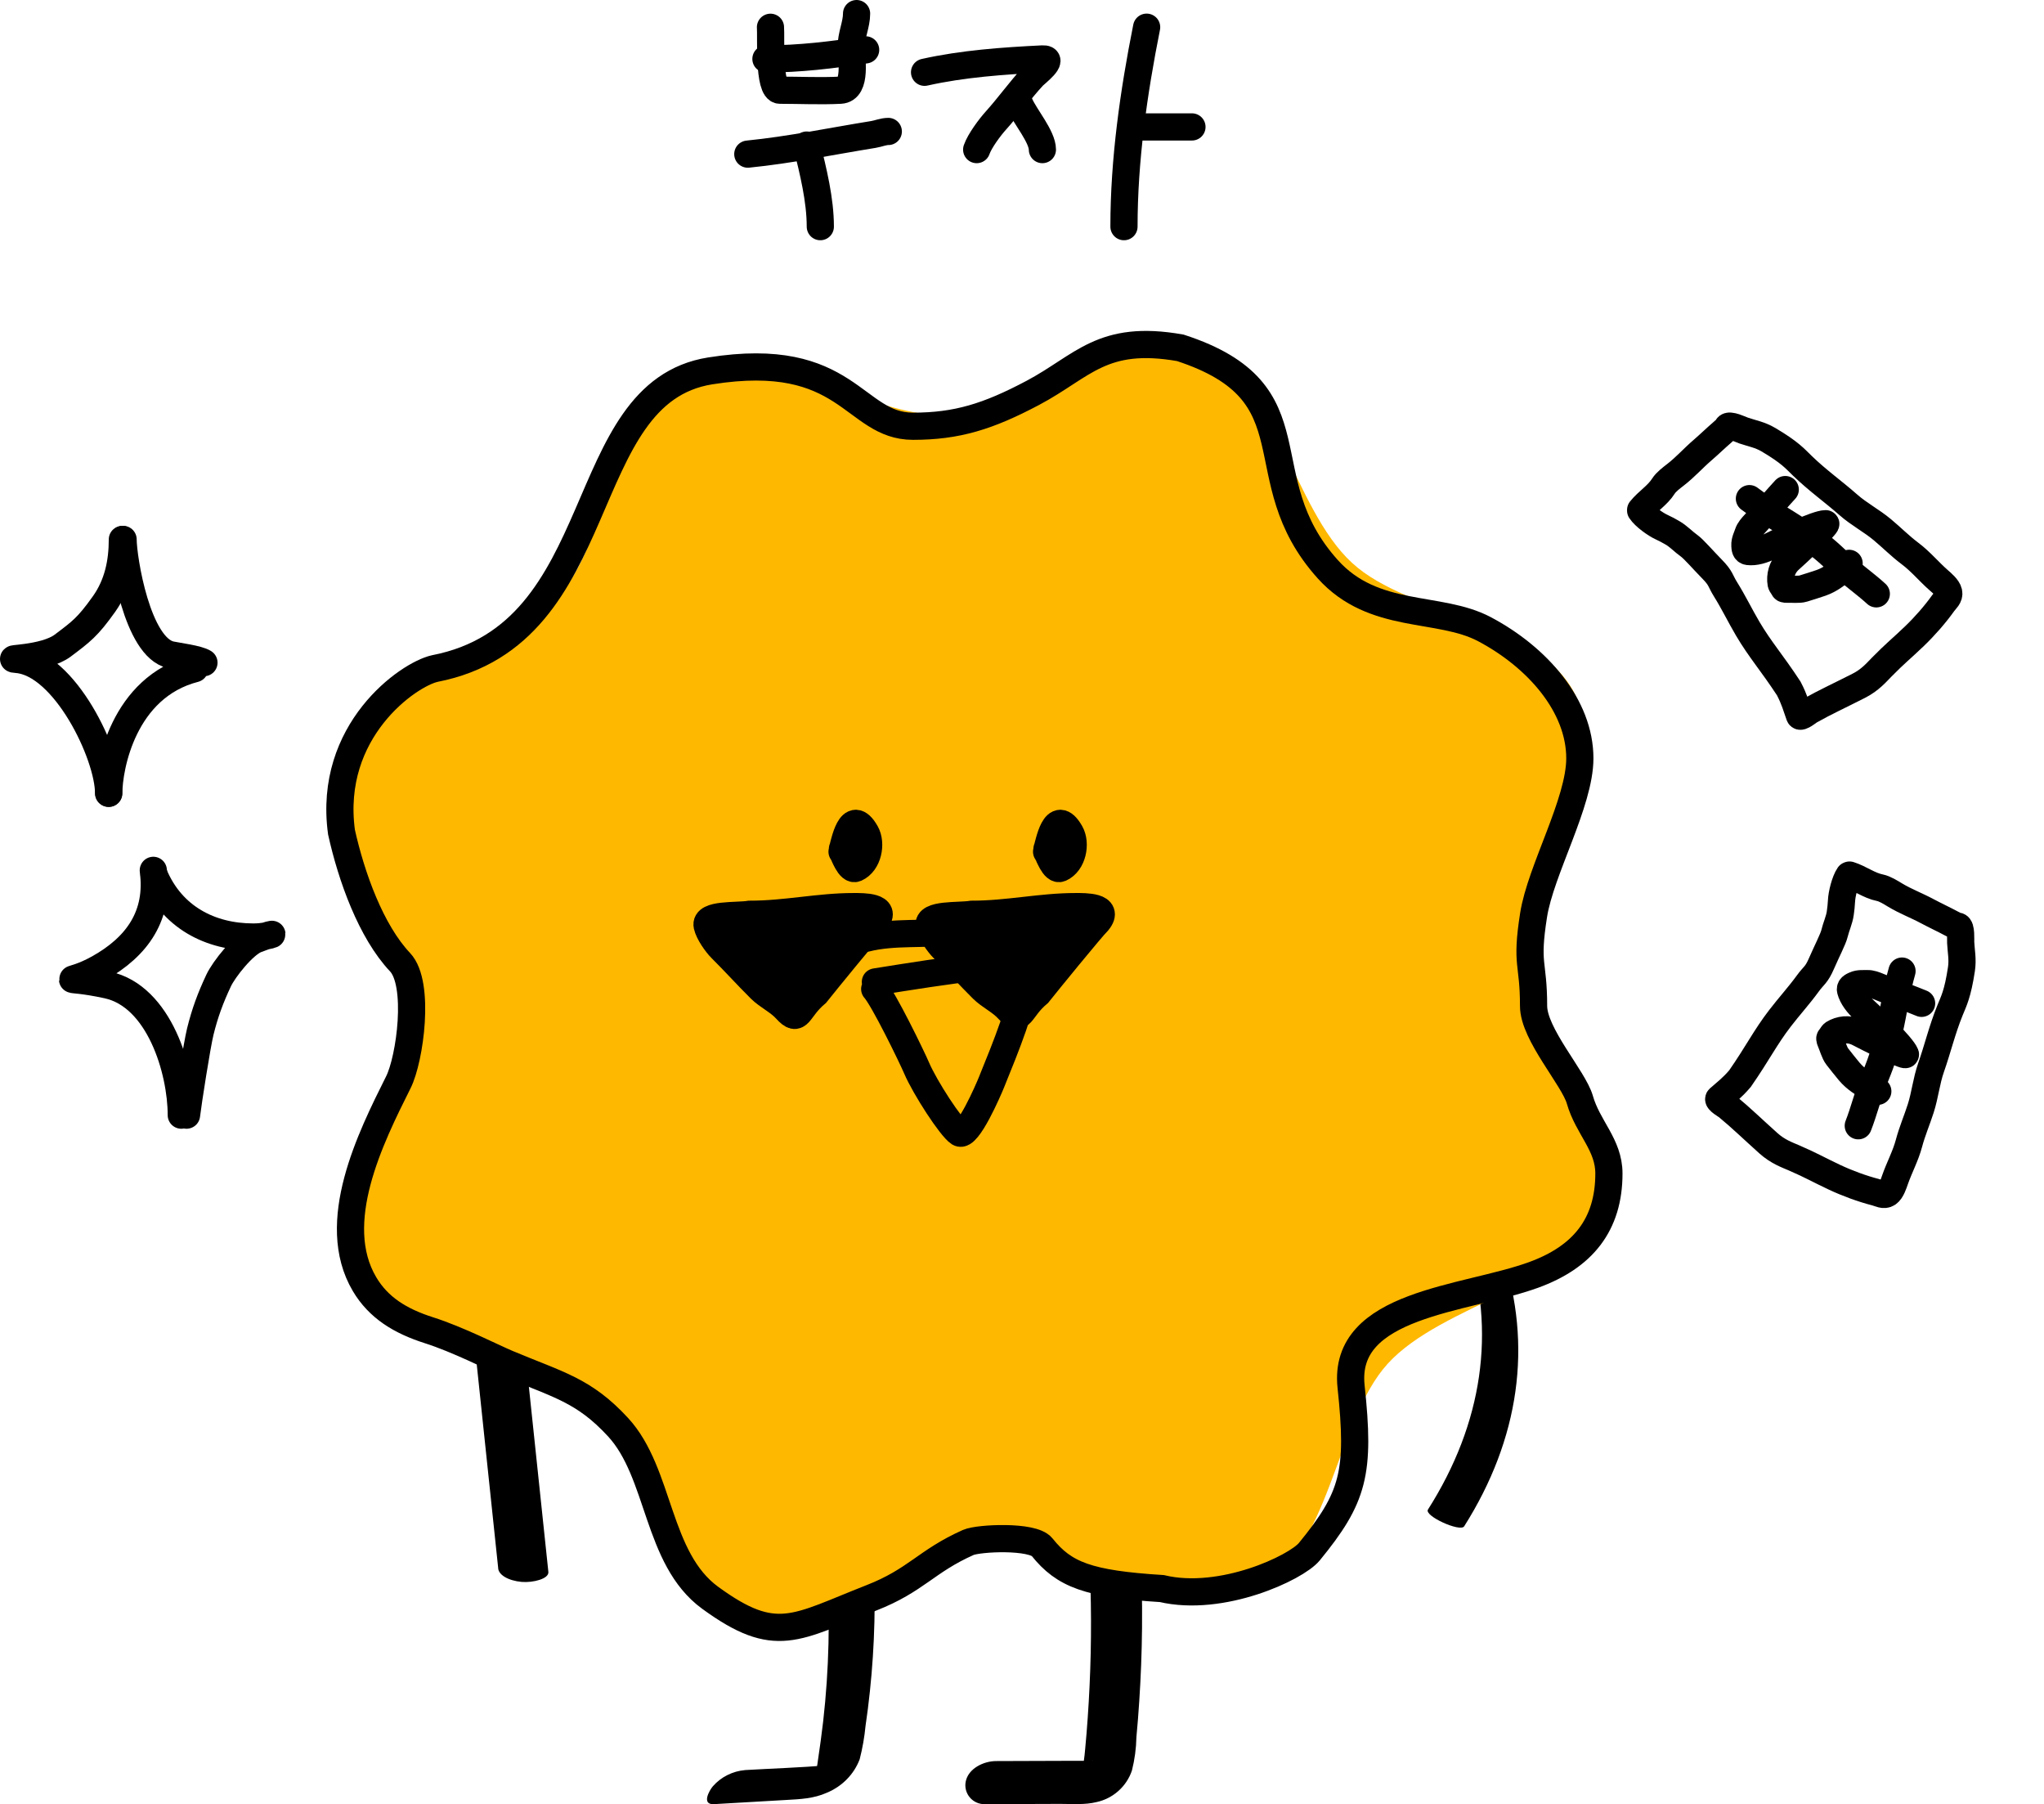 <svg width="451" height="398" viewBox="0 0 451 398" fill="none" xmlns="http://www.w3.org/2000/svg">
<path d="M240.315 342.717C240.825 352.45 240.872 362.206 240.408 371.928C240.199 376.466 239.851 381.523 239.445 385.75C239.352 386.706 239.271 387.685 239.12 388.63C239.039 389.102 238.911 389.54 238.795 390.001C238.679 390.461 238.865 389.759 238.9 389.701C239.132 389.344 239.526 389.148 239.027 389.517C239.584 389.102 240.269 388.791 240.814 388.434C241.359 388.077 241.092 388.353 240.744 388.434C239.712 388.641 241.51 388.434 240.454 388.434C239.398 388.434 238.041 388.434 236.846 388.434L219.77 388.492C217.066 388.492 213.633 390.116 213.076 393.041C212.955 393.663 212.979 394.303 213.144 394.913C213.31 395.524 213.613 396.089 214.031 396.567C214.449 397.044 214.971 397.42 215.557 397.668C216.143 397.915 216.778 398.027 217.414 397.995L233.911 397.937C236.521 397.937 239.364 398.179 241.927 397.545C243.73 397.156 245.4 396.308 246.773 395.084C248.146 393.86 249.175 392.303 249.758 390.565C250.365 388.156 250.696 385.687 250.744 383.205C250.999 380.567 251.197 377.929 251.371 375.291C251.726 369.916 251.931 364.541 251.985 359.165C252.047 353.022 251.912 346.879 251.58 340.736C251.429 337.902 248.157 336.578 245.663 337.119C243.169 337.66 240.152 339.791 240.315 342.774V342.717Z" fill="black"/>
<path d="M182.44 345.272C183.195 356.754 182.925 368.278 181.632 379.716C181.293 382.627 180.895 385.516 180.462 388.405C180.335 389.44 180.135 390.465 179.866 391.474C179.782 391.754 179.68 392.028 179.561 392.295C180.004 391.514 180.618 390.836 181.362 390.308C182.106 389.78 182.961 389.414 183.867 389.237C183.645 389.237 182.405 389.451 182.627 389.428C176.578 389.923 170.483 390.125 164.434 390.474C163.056 390.591 161.715 390.968 160.488 391.583C159.262 392.199 158.173 393.04 157.285 394.06C156.466 395.015 154.735 398.152 157.531 397.994L173.443 397.073C176.59 396.893 179.526 396.78 182.44 395.476C184.106 394.786 185.608 393.776 186.853 392.508C188.099 391.24 189.061 389.74 189.682 388.102C190.307 385.671 190.741 383.198 190.98 380.705C191.355 378.179 191.675 375.643 191.94 373.095C192.478 368.013 192.809 362.914 192.934 357.795C193.09 351.95 192.969 346.112 192.572 340.281C192.419 337.965 188.535 339.382 187.412 339.966C185.657 340.866 182.311 342.956 182.463 345.272H182.44Z" fill="black"/>
<path d="M323.631 273.745C330.135 293.571 327.192 313.946 315.07 333.014C314.172 334.409 322.208 338.046 323.062 336.71C335.278 317.382 338.176 296.737 331.491 276.662C330.656 275.364 329.001 274.259 326.806 273.536C325.799 273.164 323.215 272.466 323.631 273.698V273.745Z" fill="black"/>
<path d="M103.005 280.235L109.916 345.853C109.918 346.594 110.437 347.312 111.384 347.881C112.33 348.45 113.644 348.836 115.098 348.97C117.655 349.178 121.156 348.278 120.995 346.765L114.085 281.147C114.093 280.406 113.58 279.688 112.636 279.118C111.693 278.548 110.379 278.163 108.925 278.03C106.345 277.822 102.844 278.722 103.005 280.235Z" fill="black"/>
<path d="M347.764 153.671C355.56 170.447 337.772 193.43 338.566 210.856C339.371 228.918 358.872 250.222 352.847 266.987C346.821 283.752 318.271 287.515 306.164 300.865C294.493 313.74 293.516 342.859 276.855 350.721C260.194 358.583 237.37 340.659 220.065 341.458C202.139 342.269 180.971 361.906 164.322 355.839C147.672 349.772 143.935 321.023 130.678 308.831C117.892 297.079 88.974 296.095 81.236 279.318C73.497 262.541 91.216 239.558 90.434 222.133C89.629 204.071 70.128 182.767 76.153 166.001C82.178 149.236 110.729 145.473 122.836 132.123C134.507 119.248 135.484 90.129 152.145 82.279C168.806 74.429 191.63 92.329 208.935 91.542C226.872 90.731 248.029 71.094 264.678 77.162C281.328 83.228 285.065 111.977 298.322 124.169C311.039 135.91 339.957 136.894 347.764 153.671Z" fill="#FFB800"/>
<path d="M193.152 216.612C200.974 215.362 208.857 214.105 216.719 213.199C218.922 212.946 227.572 210.362 226.97 213.67C225.33 222.675 222.182 230.326 218.764 238.756C218.064 240.485 213.493 251.08 211.652 249.91C209.811 248.74 204.087 239.891 202.275 235.669C201.136 233.015 194.982 220.374 193 218.175" stroke="black" stroke-width="6" stroke-linecap="round"/>
<path d="M230.927 187.885C231.374 188.418 232.529 192.181 233.982 191.535C236.689 190.331 237.508 186.074 236.165 183.712C232.795 177.784 231.423 186.323 231.014 187.263" stroke="black" stroke-width="6" stroke-linecap="round"/>
<path d="M185.795 187.885C186.241 188.418 187.397 192.181 188.849 191.535C191.556 190.331 192.375 186.074 191.032 183.712C187.662 177.784 186.29 186.323 185.881 187.263" stroke="black" stroke-width="6" stroke-linecap="round"/>
<path d="M27 119C27 124.085 25.982 128.986 22.951 133.255C19.336 138.345 17.892 139.364 13.842 142.418C9.793 145.473 0.33 145.204 3.72 145.473C14.259 146.31 23.964 166.455 23.964 175" stroke="black" stroke-width="6" stroke-linecap="round"/>
<path d="M27.16 119C27.16 123.207 30.267 142.859 37.694 144.455C39.226 144.784 43.687 145.335 45 146.181M42.961 147.509C27.16 151.582 24 169.264 24 175" stroke="black" stroke-width="6" stroke-linecap="round"/>
<path d="M33.825 192C35.143 201.845 30.381 208.788 21.77 213.595C14.671 217.558 12.842 214.938 23.691 217.282C35.14 219.756 40 236.1 40 246" stroke="black" stroke-width="6" stroke-linecap="round"/>
<path d="M34 193C37.928 202.347 46.383 206.708 55.898 206.708C60.247 206.708 62.12 205.063 56.535 207.236C53.743 208.322 49.408 213.822 48.249 216.282C46.431 220.145 45.209 223.455 44.196 227.554C43.459 230.537 41.48 243.218 41.156 246" stroke="black" stroke-width="6" stroke-linecap="round"/>
<path d="M227.886 86.669C217.992 91.91 211.106 94.029 201.446 94.029C188.226 94.029 187.21 76.968 156.702 81.819C126.195 86.669 135.347 139.817 95.931 147.482C90.079 148.783 72.298 161.184 75.349 183.569C77.536 193.415 81.85 205.459 88.275 212.266C92.749 217.007 90.482 233.574 87.897 238.747L87.805 238.931C81.811 250.924 72.41 269.737 80.434 283.285C83.492 288.449 88.275 291.425 94.671 293.46C101.066 295.495 108.814 299.472 111.958 300.789C123.257 305.522 128.84 306.672 136.364 314.828C145.737 324.988 144.802 343.797 156.702 352.475C171.224 363.065 175.485 359.057 192.294 352.475C202.188 348.602 204.343 344.404 213.649 340.265C215.888 339.27 227.849 338.693 229.92 341.283C234.792 347.376 240.089 349.423 256.359 350.44C269.579 353.563 286.009 345.837 288.901 342.3C298.674 330.349 300.146 324.902 298.111 305.896C296.137 287.465 323.269 286.747 338.376 281.25C349.241 277.297 355 270.191 355 258.865C355 252.512 350.354 248.783 348.585 242.585C347.226 237.828 338.376 228.166 338.376 221.913C338.376 212.028 336.614 213.13 338.376 201.885C339.933 191.958 348.585 177.053 348.585 167.289C348.585 155.707 339.282 145.017 327.543 138.799C317.519 133.489 303.137 136.877 292.968 125.572C274.664 105.222 290.934 86.669 260.427 76.731C243.14 73.679 238.963 80.8 227.886 86.669Z" stroke="black" stroke-width="6" stroke-linecap="round"/>
<path d="M165.416 201.69C173.442 201.69 180.644 200 188.299 200C190.451 200 195.971 199.901 193.272 203.255C191.784 204.735 182.043 216.687 180.084 219.154C175.895 222.66 176.385 225.911 173.442 222.66C171.797 220.842 169.408 219.775 167.777 218.153C164.788 215.181 162.105 212.201 159.152 209.264C158.039 208.157 156.384 205.782 156.036 204.226C155.432 201.522 162.575 202.161 165.416 201.69Z" fill="black" stroke="black" stroke-width="6" stroke-linecap="round"/>
<path d="M214.416 201.69C222.442 201.69 229.644 200 237.299 200C239.451 200 244.971 199.901 242.272 203.255C240.784 204.735 231.043 216.687 229.084 219.154C224.895 222.66 225.385 225.911 222.442 222.66C220.797 220.842 218.408 219.775 216.777 218.153C213.788 215.181 211.105 212.201 208.152 209.264C207.039 208.157 205.384 205.782 205.036 204.226C204.432 201.522 211.575 202.161 214.416 201.69Z" fill="black" stroke="black" stroke-width="6" stroke-linecap="round"/>
<path d="M191 207C197.378 205.385 204.056 206.334 210.502 205.407C211.64 205.244 212.849 205 214 205" stroke="black" stroke-width="6" stroke-linecap="round"/>
<path d="M170 6.018C170.179 7.907 169.489 19.9 172.078 19.9C176.516 19.9 181.005 20.125 185.437 19.9C189.155 19.711 187.812 12.562 187.812 10.343C187.812 7.743 189 5.408 189 3" stroke="black" stroke-width="6" stroke-linecap="round"/>
<path d="M169 13C176.447 13 183.644 12.115 191 11" stroke="black" stroke-width="6" stroke-linecap="round"/>
<path d="M165 34C174.336 33.068 183.482 31.15 192.721 29.66C193.836 29.48 194.879 29 196 29" stroke="black" stroke-width="6" stroke-linecap="round"/>
<path d="M178 32C179.417 37.727 181 44.074 181 50" stroke="black" stroke-width="6" stroke-linecap="round"/>
<path d="M204 15.945C212.409 14.059 221.421 13.422 230.026 13.004C232.92 12.864 228.498 16.218 227.908 16.86C225.04 19.974 222.572 23.448 219.737 26.596C218.41 28.07 216.161 31.075 215.5 33" stroke="black" stroke-width="6" stroke-linecap="round"/>
<path d="M225 23C226.157 25.691 230 30.158 230 33" stroke="black" stroke-width="6" stroke-linecap="round"/>
<path d="M253 6C250.13 20.353 248 35.332 248 50" stroke="black" stroke-width="6" stroke-linecap="round"/>
<path d="M250 28C254.203 28 258.89 28 263 28" stroke="black" stroke-width="6" stroke-linecap="round"/>
<path d="M362 112.503C363.532 110.579 365.717 109.31 367.03 107.232C367.623 106.294 368.874 105.369 369.757 104.682C371.881 103.03 373.584 101.094 375.617 99.341C377.154 98.016 378.582 96.621 380.105 95.31C380.46 95.005 380.901 94.618 381.138 94.208C381.539 93.516 384.091 94.757 384.695 94.966C386.538 95.603 388.313 95.881 390.199 96.999C394.962 99.819 395.996 101.117 397.685 102.753C401.032 105.994 404.434 108.377 407.83 111.366C410.174 113.429 412.921 114.848 415.299 116.827C417.366 118.547 419.283 120.489 421.43 122.099C423.799 123.874 425.57 126.068 427.782 128.008C428.467 128.609 429.754 129.672 429.966 130.644C430.187 131.653 429.269 132.329 428.764 133.038C426.965 135.565 424.652 138.195 422.413 140.343C419.532 143.105 418.232 144.071 415.197 147.159C414.008 148.368 412.643 150 410.168 151.265C406.091 153.347 402.747 154.864 399.362 156.777C399.095 156.929 397.255 158.428 397.059 157.88C396.318 155.808 395.973 154.363 394.688 151.885C390.915 146.13 388.35 143.306 385.626 138.689C383.942 135.833 382.493 132.822 380.732 130.006C379.536 128.095 379.785 127.605 377.762 125.547C375.738 123.489 373.715 121.117 372.703 120.401C371.485 119.54 370.295 118.259 369.012 117.534C368.221 117.087 367.514 116.683 366.632 116.285C365.258 115.664 362.853 113.937 362 112.635" stroke="black" stroke-width="6" stroke-linecap="round"/>
<path d="M408.089 193.039C410.426 193.773 412.401 195.358 414.8 195.833C415.882 196.047 417.196 196.882 418.154 197.459C420.459 198.847 422.871 199.739 425.235 201.005C427.023 201.963 428.834 202.793 430.604 203.743C431.016 203.964 431.535 204.236 432 204.309C432.785 204.433 432.586 207.273 432.617 207.914C432.712 209.871 433.111 211.634 432.78 213.806C431.944 219.289 431.132 220.73 430.25 222.905C428.504 227.216 427.568 231.267 426.071 235.532C425.039 238.476 424.748 241.563 423.805 244.509C422.986 247.068 421.907 249.569 421.219 252.164C420.46 255.026 419.095 257.481 418.127 260.257C417.827 261.117 417.324 262.708 416.509 263.26C415.661 263.833 414.7 263.219 413.86 263.004C410.87 262.238 407.594 261.027 404.79 259.711C401.183 258.018 399.813 257.152 395.85 255.432C394.298 254.759 392.291 254.073 390.213 252.216C386.789 249.156 384.157 246.577 381.145 244.102C380.908 243.907 378.847 242.729 379.28 242.346C380.912 240.9 382.116 240.052 383.921 237.948C387.824 232.325 389.475 228.899 392.719 224.671C394.724 222.057 396.961 219.607 398.901 216.934C400.219 215.12 400.761 215.176 401.908 212.534C403.054 209.892 404.489 207.136 404.774 205.928C405.118 204.475 405.857 202.895 406.05 201.431C406.169 200.528 406.279 199.719 406.32 198.75C406.384 197.237 407.085 194.358 407.968 193.087" stroke="black" stroke-width="6" stroke-linecap="round"/>
<path d="M393.909 108C392.8 109.153 388.307 114.374 387.198 115.526C386.562 116.188 385.938 116.955 385.725 117.599C385.436 118.478 384.949 119.316 385.004 120.342C385.034 120.907 385.05 121.58 385.725 121.663C387.189 121.842 388.962 121.371 390.941 120.342C392.878 119.336 400.869 115.526 402.815 115.526C403.48 115.526 396.277 122.209 394.899 123.428C393.521 124.647 392.828 126.305 392.92 128.108C392.974 129.146 393.124 128.903 393.624 129.84C393.714 130.008 394.298 129.991 394.435 129.984C395.37 129.936 396.981 130.121 397.868 129.84C399.13 129.44 400.577 129.013 401.826 128.57C403.86 127.849 405.198 126.733 406.922 125.348C407.241 125.092 407.823 124.642 408 124.274" stroke="black" stroke-width="6" stroke-linecap="round"/>
<path d="M423.993 221.333C422.512 220.69 416.007 218.288 414.526 217.645C413.676 217.276 412.735 216.957 412.061 216.989C411.142 217.031 410.186 216.87 409.262 217.295C408.754 217.529 408.139 217.789 408.319 218.466C408.707 219.932 409.81 221.458 411.505 222.979C413.164 224.467 419.692 230.732 420.427 232.595C420.678 233.231 411.802 228.765 410.159 227.889C408.516 227.013 406.727 226.952 405.102 227.696C404.166 228.124 404.446 228.18 403.772 229C403.652 229.146 403.888 229.7 403.946 229.829C404.344 230.706 404.782 232.315 405.376 233.062C406.221 234.125 407.161 235.354 408.04 236.389C409.473 238.074 411.007 238.949 412.934 240.097C413.29 240.309 413.925 240.702 414.33 240.738" stroke="black" stroke-width="6" stroke-linecap="round"/>
<path d="M386 110C389.543 112.682 393.456 114.801 397.139 117.285C398.831 118.426 400.543 119.539 402.129 120.824C403.61 122.024 404.968 123.346 406.37 124.631C408.807 126.865 411.555 128.768 414 131" stroke="black" stroke-width="6" stroke-linecap="round"/>
<path d="M419.672 214.221C418.427 218.548 417.855 223.01 416.851 227.393C416.389 229.407 415.962 231.429 415.324 233.398C414.729 235.236 413.972 237.005 413.266 238.801C412.038 241.924 411.242 245.213 410.02 248.343" stroke="black" stroke-width="6" stroke-linecap="round"/>
</svg>
